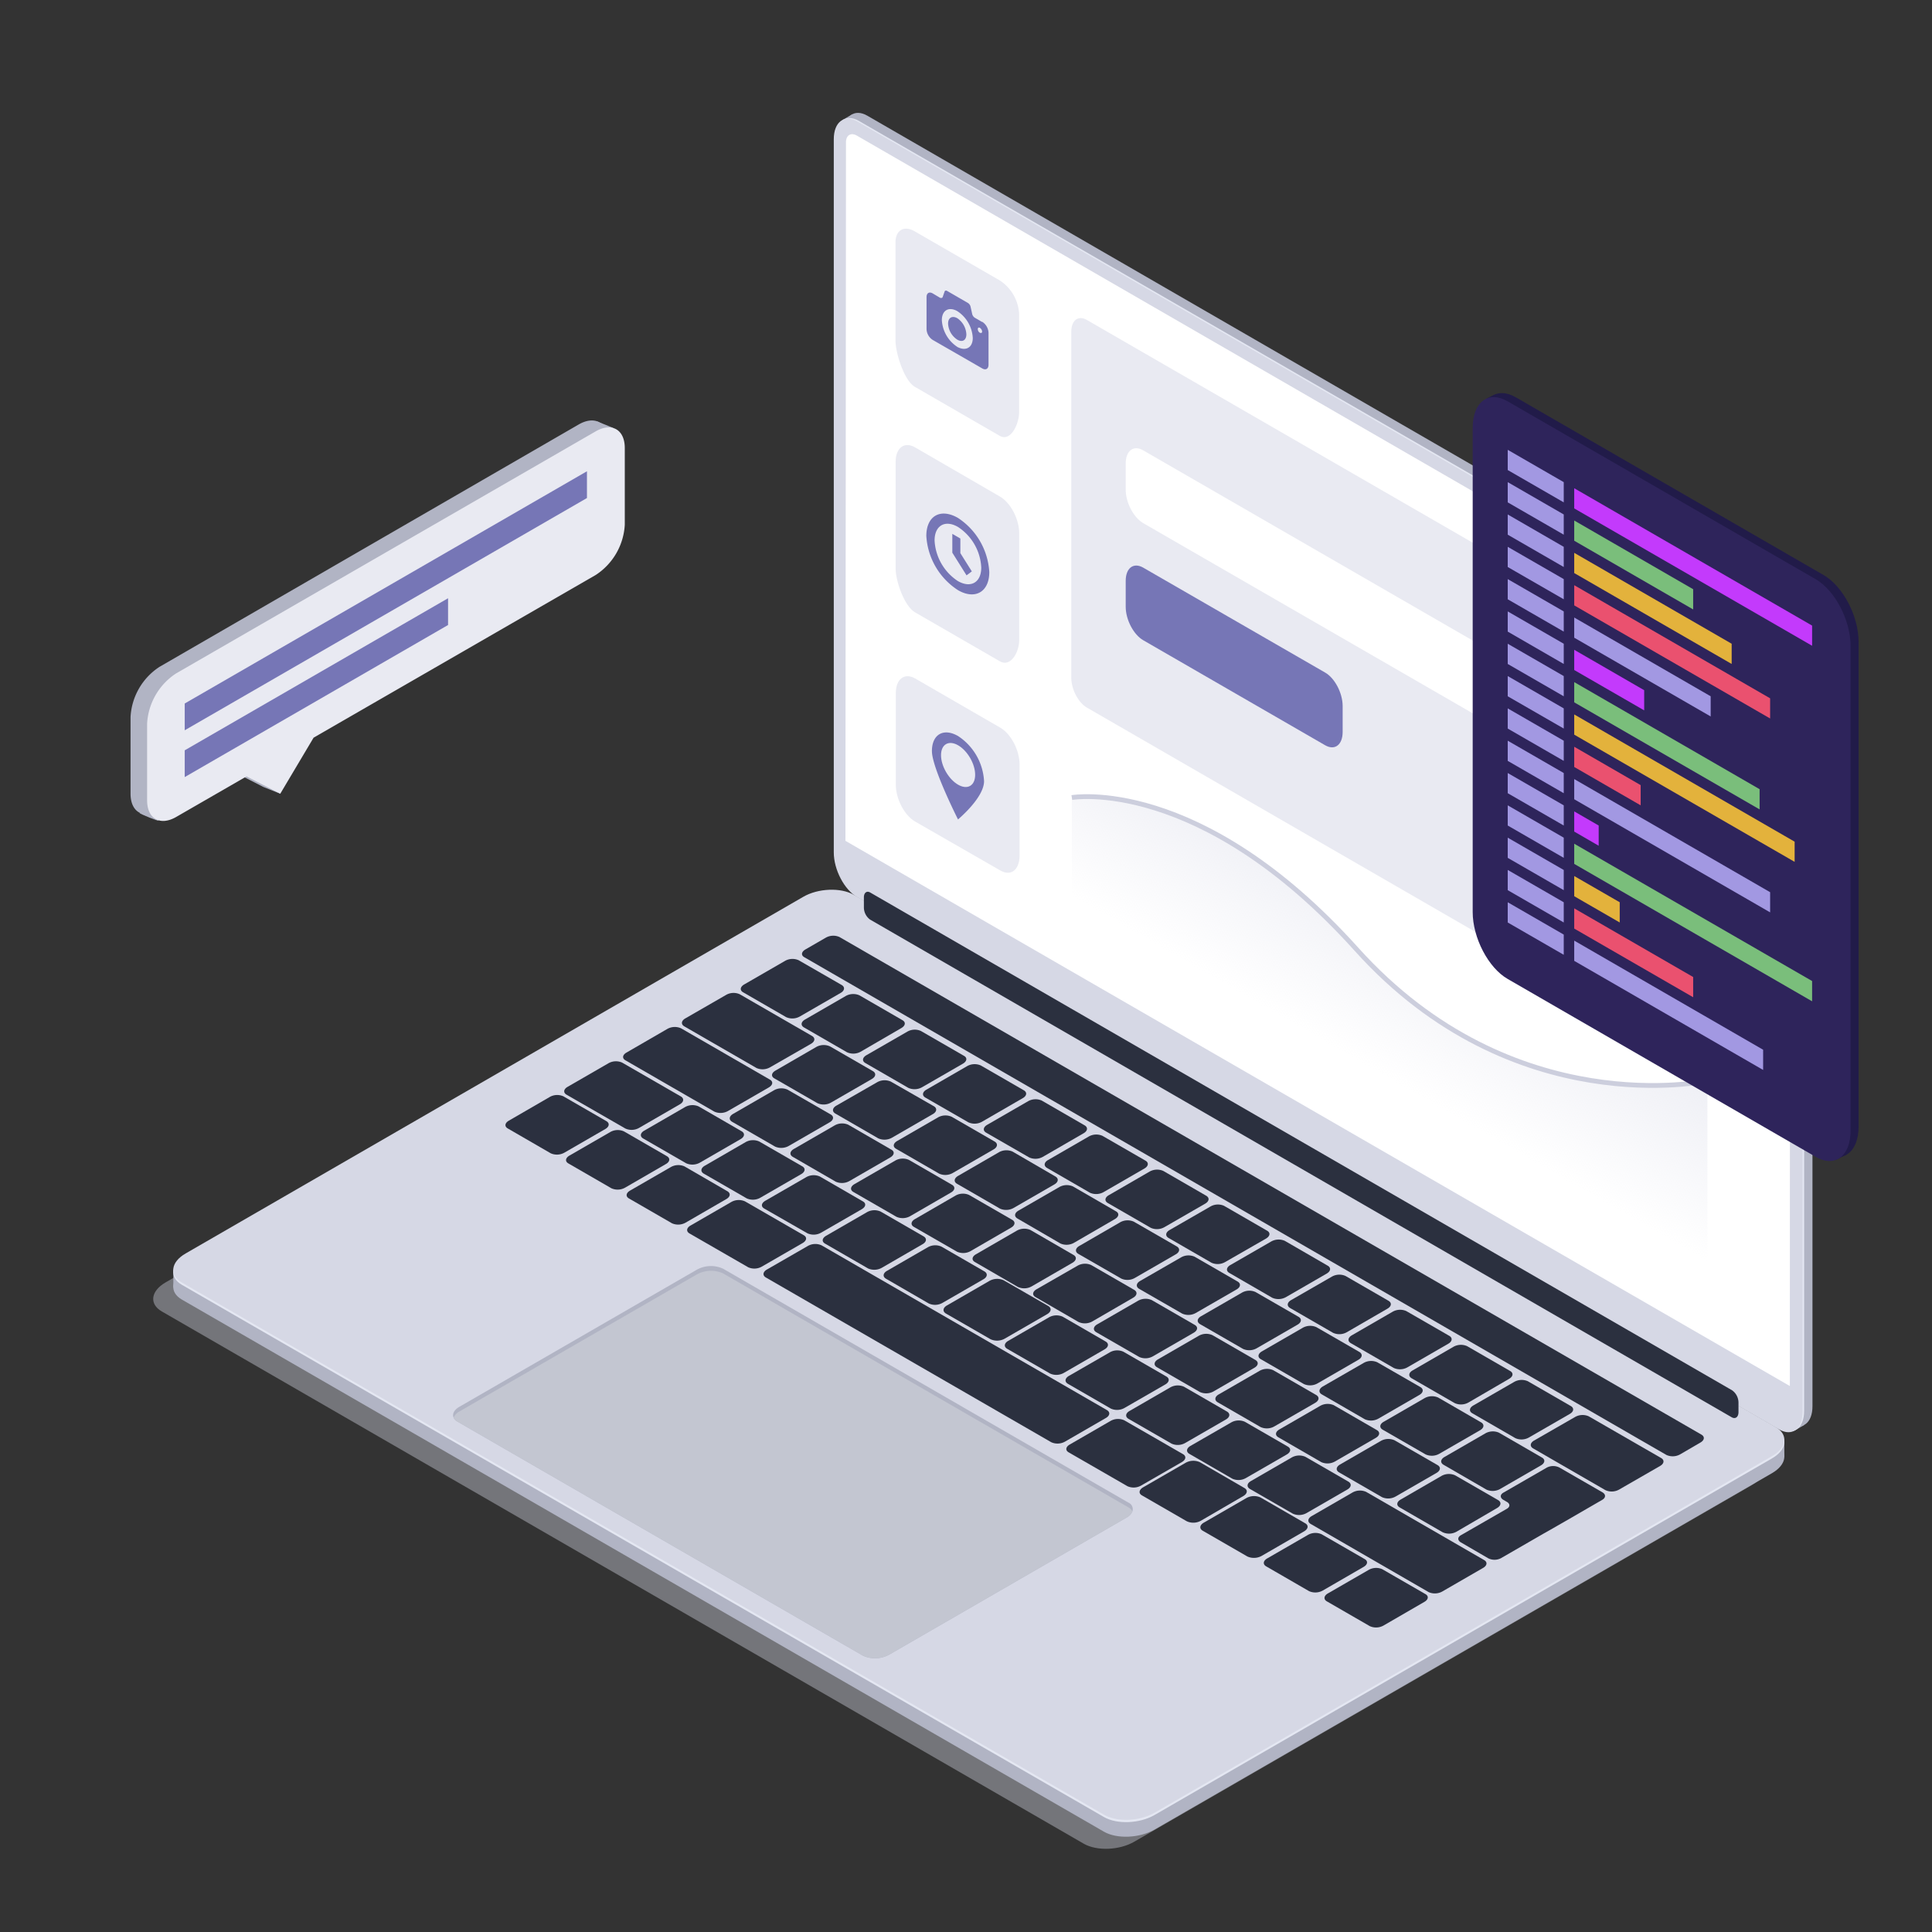 <svg id="Capa_1" data-name="Capa 1" xmlns="http://www.w3.org/2000/svg" xmlns:xlink="http://www.w3.org/1999/xlink" viewBox="0 0 428 428"><rect x="0" y="0" width="428" height="428" fill="#333333" stroke="none"/><defs><style>.cls-1{fill:#211b49;}.cls-2{fill:#b1b4c4;}.cls-3{fill:#e4e7f2;}.cls-4,.cls-7{fill:#d6d8e5;}.cls-5{fill:#fff;}.cls-6,.cls-7{isolation:isolate;}.cls-6{opacity:0.5;fill:url(#Degradado_sin_nombre);}.cls-7{opacity:0.4;}.cls-8{fill:#2b303f;}.cls-9{fill:#c3c6d1;}.cls-10{fill:#e9eaf2;}.cls-11{fill:#7676b6;}.cls-12{fill:url(#Degradado_sin_nombre_2);}.cls-13{fill:none;stroke:#cccedd;stroke-miterlimit:10;stroke-width:1.06px;}.cls-14{fill:#2e245b;}.cls-15{fill:#a298e2;}.cls-16{fill:#c33afc;}.cls-17{fill:#e3b23c;}.cls-18{fill:#ea516f;}.cls-19{fill:#7abe7b;}</style><linearGradient id="Degradado_sin_nombre" x1="-258.07" y1="-3058.15" x2="-258.07" y2="-2921.56" gradientTransform="matrix(0.87, 0.5, 0, -1.15, 516.41, -3149.72)" gradientUnits="userSpaceOnUse"><stop offset="0.21" stop-color="#fff" stop-opacity="0"/><stop offset="1" stop-color="#fff" stop-opacity="0.2"/></linearGradient><linearGradient id="Degradado_sin_nombre_2" x1="238.02" y1="-1159.66" x2="238.02" y2="-1196.57" gradientTransform="matrix(0.87, 0.5, 0, -1.15, 100.77, -1256.02)" gradientUnits="userSpaceOnUse"><stop offset="0" stop-color="#e9eaf2" stop-opacity="0.8"/><stop offset="1" stop-color="#e9eaf2" stop-opacity="0"/></linearGradient></defs><polygon class="cls-1" points="406.73 256.94 409.07 255.78 407.49 252.69 406.73 256.94"/><path class="cls-2" d="M396.33,315.37,192.14,197.46c-2.87-1.63-5.19-6.09-5.19-9.91v-158c0-3.83,2.32-5.58,5.19-3.92L396.33,143.57c2.87,1.63,5.19,6.09,5.19,9.9v158C401.55,315.27,399.23,317,396.33,315.37Z"/><polygon class="cls-2" points="397.42 317 399.68 315.69 398.7 308.99 397.42 317"/><path class="cls-2" d="M186.58,26.61l2.23-1.29,3.2,1.83s-3.41.52-3.49.5S186.58,26.61,186.58,26.61Z"/><path class="cls-3" d="M394.49,316.49l-204.22-118c-2.87-1.63-5.2-6.09-5.2-9.91V30.69c0-3.82,2.33-5.57,5.2-3.91l204.22,117.9c2.87,1.64,5.19,6.1,5.19,9.92V312.53C399.68,316.35,397.36,318.12,394.49,316.49Z"/><path class="cls-4" d="M394.13,316.66,189.91,198.75c-2.87-1.63-5.2-6.09-5.2-9.91v-158c0-3.82,2.33-5.57,5.2-3.92L394.13,144.85c2.86,1.63,5.19,6.09,5.19,9.91v158C399.32,316.56,397,318.32,394.13,316.66Z"/><path class="cls-5" d="M396.51,307.05,187.29,186.27l.13-154.76c0-1.58,1.11-2.23,2.45-1.44L394.09,148a5.47,5.47,0,0,1,2.45,4.31Z"/><path class="cls-6" d="M396.44,307.06,187.29,186.28l.07-154.77c0-1.58,1.11-2.23,2.45-1.44L394,148a5.52,5.52,0,0,1,2.45,4.31Z"/><path class="cls-7" d="M240.1,408.45,35.87,290.54c-2.86-1.63-2.5-4.54.82-6.45l136.81-79c3.27-1.9,8.31-2.11,11.17-.46L388.91,322.55c2.86,1.64,2.5,4.54-.82,6.45L251.27,408C248,409.9,243,410.11,240.1,408.45Z"/><path class="cls-2" d="M244.56,405.78,40.31,287.91c-2.86-1.64-2.5-4.54.82-6.45l136.81-79c3.27-1.91,8.32-2.12,11.18-.46L393.35,319.92c2.87,1.63,2.51,4.54-.82,6.45L255.74,405.32C252.43,407.22,247.42,407.43,244.56,405.78Z"/><polygon class="cls-2" points="38.4 285.2 38.4 281.35 42.72 283.16 38.4 285.2"/><polygon class="cls-2" points="395.29 322.76 395.29 318.99 392.08 320.1 394.21 323.21 395.29 322.76"/><path class="cls-3" d="M244.56,402.53,40.31,284.64c-2.86-1.63-2.5-4.54.82-6.45l136.81-79c3.27-1.91,8.32-2.12,11.18-.46L393.35,316.65c2.87,1.63,2.51,4.54-.82,6.45l-136.79,79C252.43,404,247.42,404.19,244.56,402.53Z"/><path class="cls-4" d="M244.56,402,40.31,284.13c-2.86-1.64-2.5-4.55.82-6.45l136.81-79c3.27-1.91,8.32-2.11,11.18-.46L393.35,316.14c2.87,1.63,2.51,4.54-.82,6.45l-136.79,79C252.43,403.48,247.42,403.69,244.56,402Z"/><path class="cls-8" d="M174.16,225.33l-9.51-5.49c-.82-.45-.68-1.23.21-1.75l9.08-5.24a3.35,3.35,0,0,1,3-.12l9.52,5.48c.77.45.67,1.24-.22,1.75l-9.08,5.24A3.35,3.35,0,0,1,174.16,225.33Z"/><path class="cls-8" d="M187.62,233.1l-9.51-5.49c-.78-.45-.68-1.23.22-1.75l9.07-5.24a3.4,3.4,0,0,1,3-.12l9.5,5.49c.82.45.68,1.23-.21,1.75L190.64,233A3.35,3.35,0,0,1,187.62,233.1Z"/><path class="cls-8" d="M201.23,241l-9.5-5.49c-.82-.45-.68-1.23.21-1.75l9.08-5.23a3.29,3.29,0,0,1,3-.13l9.51,5.49c.82.44.68,1.23-.22,1.75l-9.07,5.23A3.37,3.37,0,0,1,201.23,241Z"/><path class="cls-8" d="M214.54,248.64,205,243.15c-.78-.45-.68-1.23.22-1.75l9.07-5.24a3.37,3.37,0,0,1,3-.12l9.51,5.49c.78.45.68,1.23-.22,1.74l-9.07,5.25A3.37,3.37,0,0,1,214.54,248.64Z"/><path class="cls-8" d="M228,256.41l-9.52-5.48c-.81-.45-.67-1.24.22-1.75l9.08-5.24a3.37,3.37,0,0,1,3-.13l9.5,5.49c.78.45.68,1.23-.22,1.75L231,256.29A3.35,3.35,0,0,1,228,256.41Z"/><path class="cls-8" d="M241.46,264.23l-9.5-5.49c-.78-.45-.69-1.23.21-1.75l9.07-5.24a3.37,3.37,0,0,1,3-.12l9.52,5.49c.77.44.67,1.23-.23,1.74l-9.07,5.24A3.37,3.37,0,0,1,241.46,264.23Z"/><path class="cls-8" d="M254.93,272l-9.51-5.49c-.78-.45-.68-1.23.22-1.74l9.07-5.25a3.4,3.4,0,0,1,3-.12l9.5,5.49c.78.45.68,1.23-.21,1.75L258,271.83A3.35,3.35,0,0,1,254.93,272Z"/><path class="cls-8" d="M268.39,279.74l-9.51-5.49c-.78-.45-.68-1.23.21-1.75l9.08-5.23a3.32,3.32,0,0,1,3-.14l9.52,5.5c.81.45.67,1.22-.22,1.75l-9.09,5.22A3.33,3.33,0,0,1,268.39,279.74Z"/><path class="cls-8" d="M281.85,287.5,272.34,282c-.78-.45-.68-1.23.22-1.75l9.07-5.23a3.37,3.37,0,0,1,3-.13l9.5,5.5c.78.44.68,1.22-.21,1.74l-9.07,5.24A3.4,3.4,0,0,1,281.85,287.5Z"/><path class="cls-8" d="M295.31,295.26l-9.51-5.49c-.77-.45-.68-1.23.21-1.75l9.07-5.22a3.35,3.35,0,0,1,3-.13l9.51,5.49c.78.45.68,1.23-.22,1.75l-9.05,5.24A3.34,3.34,0,0,1,295.31,295.26Z"/><path class="cls-8" d="M308.77,303.05l-9.51-5.49c-.78-.45-.68-1.23.22-1.75l9.07-5.24a3.37,3.37,0,0,1,3-.12l9.51,5.48c.78.45.68,1.24-.22,1.75l-9.07,5.24A3.37,3.37,0,0,1,308.77,303.05Z"/><path class="cls-8" d="M322.24,310.82l-9.52-5.49c-.77-.45-.67-1.23.22-1.74l9.08-5.25a3.37,3.37,0,0,1,3-.12l9.51,5.49c.81.45.68,1.23-.22,1.75l-9,5.24A3.35,3.35,0,0,1,322.24,310.82Z"/><path class="cls-8" d="M335.69,318.59l-9.5-5.49c-.82-.45-.69-1.23.21-1.75l9.07-5.23a3.37,3.37,0,0,1,3-.13l9.51,5.49c.78.45.68,1.23-.22,1.75l-9.07,5.23A3.31,3.31,0,0,1,335.69,318.59Z"/><path class="cls-8" d="M355.64,330.11l-16-9.24c-.78-.45-.68-1.23.22-1.75l9.1-5.23a3.37,3.37,0,0,1,3-.13L368,323c.77.45.67,1.23-.22,1.75L358.66,330A3.35,3.35,0,0,1,355.64,330.11Z"/><path class="cls-8" d="M181.08,244.39l-9.51-5.48c-.82-.44-.68-1.23.22-1.74l9.07-5.25a3.4,3.4,0,0,1,3-.12l9.5,5.48c.78.45.68,1.23-.21,1.75l-9.08,5.24A3.35,3.35,0,0,1,181.08,244.39Z"/><path class="cls-8" d="M194.56,252.18l-9.5-5.49c-.78-.45-.68-1.23.21-1.75l9.08-5.21a3.35,3.35,0,0,1,3-.12l9.52,5.45c.78.45.68,1.24-.22,1.75l-9.07,5.24A3.39,3.39,0,0,1,194.56,252.18Z"/><path class="cls-8" d="M208.05,260l-9.51-5.49c-.82-.45-.68-1.23.22-1.75l9.07-5.24a3.37,3.37,0,0,1,3-.12l9.5,5.48c.78.45.68,1.24-.21,1.75l-9.08,5.24A3.35,3.35,0,0,1,208.05,260Z"/><path class="cls-8" d="M221.53,267.75l-9.51-5.5c-.78-.44-.68-1.22.22-1.75l9.07-5.25a3.37,3.37,0,0,1,3-.14l9.5,5.52c.77.45.67,1.23-.22,1.75l-9.08,5.24A3.36,3.36,0,0,1,221.53,267.75Z"/><path class="cls-8" d="M234.91,275.47l-9.51-5.53c-.77-.45-.68-1.22.21-1.74l9.08-5.24a3.37,3.37,0,0,1,3-.13l9.51,5.5c.81.44.68,1.22-.22,1.74l-9.09,5.27A3.36,3.36,0,0,1,234.91,275.47Z"/><path class="cls-8" d="M248.4,283.25l-9.52-5.48c-.77-.45-.67-1.24.22-1.75l9.08-5.26a3.35,3.35,0,0,1,3-.12l9.51,5.48c.78.45.68,1.24-.21,1.75l-9.08,5.24A3.32,3.32,0,0,1,248.4,283.25Z"/><path class="cls-8" d="M261.88,291l-9.52-5.48c-.77-.45-.67-1.24.22-1.75l9.08-5.23a3.31,3.31,0,0,1,3-.13l9.51,5.49c.77.44.68,1.23-.22,1.75l-9.07,5.23A3.34,3.34,0,0,1,261.88,291Z"/><path class="cls-8" d="M275.36,298.82l-9.51-5.48c-.77-.45-.67-1.24.22-1.75l9.08-5.24a3.32,3.32,0,0,1,3-.12l9.51,5.48c.78.45.68,1.24-.22,1.75l-9.07,5.24A3.34,3.34,0,0,1,275.36,298.82Z"/><path class="cls-8" d="M288.85,306.61l-9.51-5.49c-.82-.45-.68-1.23.22-1.75l9.07-5.24a3.37,3.37,0,0,1,3-.12l9.5,5.48c.78.45.69,1.24-.21,1.75l-9.07,5.24A3.37,3.37,0,0,1,288.85,306.61Z"/><path class="cls-8" d="M302.33,314.4l-9.51-5.5c-.77-.44-.67-1.22.22-1.75l9.08-5.23a3.35,3.35,0,0,1,3-.13l9.54,5.49c.77.45.67,1.24-.23,1.75l-9.07,5.24A3.35,3.35,0,0,1,302.33,314.4Z"/><path class="cls-8" d="M315.82,322.2l-9.51-5.48c-.78-.45-.68-1.24.22-1.75l9.07-5.24a3.37,3.37,0,0,1,3-.13l9.5,5.49c.78.45.68,1.23-.21,1.75l-9.08,5.24A3.35,3.35,0,0,1,315.82,322.2Z"/><path class="cls-8" d="M329.3,330l-9.5-5.5c-.78-.45-.69-1.22.21-1.74l9.07-5.24a3.37,3.37,0,0,1,3-.13l9.51,5.5c.78.44.68,1.22-.22,1.74l-9.07,5.24A3.37,3.37,0,0,1,329.3,330Z"/><path class="cls-8" d="M167.59,236.6l-16-9.23c-.77-.45-.68-1.23.21-1.75l9.08-5.23a3.31,3.31,0,0,1,3-.13l16,9.23c.78.45.68,1.23-.22,1.75l-9.1,5.22A3.34,3.34,0,0,1,167.59,236.6Z"/><path class="cls-8" d="M355,330.6l-9.51-5.48a3.05,3.05,0,0,0-2.82,0l-9.59,5.53c-.81.45-.81,1.18,0,1.64l.76.44c.72.41.71,1.08,0,1.5l-10.17,5.85c-.82.45-.82,1.18,0,1.63l6,3.49a3.11,3.11,0,0,0,2.82,0l9.48-5.47,2-1.13,1.42-.82,1.42-.81,8.16-4.72C355.76,331.78,355.76,331.05,355,330.6Z"/><path class="cls-8" d="M122,255.49,112.51,250c-.81-.45-.67-1.23.22-1.74l9.08-5.26a3.35,3.35,0,0,1,3-.13l9.51,5.49c.78.45.68,1.23-.22,1.75l-9.07,5.24A3.37,3.37,0,0,1,122,255.49Z"/><path class="cls-8" d="M135.44,263.24l-9.5-5.49c-.82-.45-.68-1.23.21-1.75l9.08-5.24a3.35,3.35,0,0,1,3-.12l9.51,5.49c.78.45.68,1.23-.22,1.74l-9.07,5.25A3.37,3.37,0,0,1,135.44,263.24Z"/><path class="cls-8" d="M148.87,271l-9.51-5.49c-.81-.45-.68-1.23.21-1.75l9.08-5.24a3.37,3.37,0,0,1,3-.12l9.48,5.49c.78.45.68,1.23-.22,1.74l-9.07,5.25A3.37,3.37,0,0,1,148.87,271Z"/><path class="cls-8" d="M262.89,337l-9.87-5.7c-.85-.46-.71-1.27.23-1.82l9.41-5.43a3.48,3.48,0,0,1,3.14-.13l9.84,5.7c.85.46.71,1.27-.22,1.81l-9.4,5.47A3.46,3.46,0,0,1,262.89,337Z"/><path class="cls-8" d="M276.33,344.81l-9.86-5.69c-.84-.46-.7-1.28.22-1.81l9.42-5.44a3.51,3.51,0,0,1,3.14-.13l9.87,5.7c.84.46.7,1.27-.23,1.81l-9.41,5.44A3.53,3.53,0,0,1,276.33,344.81Z"/><path class="cls-8" d="M290,352.49l-9.5-5.49c-.78-.45-.68-1.23.21-1.75l9.08-5.24a3.35,3.35,0,0,1,3-.12l9.52,5.49c.81.45.67,1.23-.23,1.74l-9.07,5.25A3.4,3.4,0,0,1,290,352.49Z"/><path class="cls-8" d="M303.45,360.24l-9.51-5.49c-.77-.45-.67-1.23.22-1.75l9.08-5.24a3.35,3.35,0,0,1,3-.12l9.52,5.49c.81.44.68,1.23-.22,1.74l-9.05,5.24A3.37,3.37,0,0,1,303.45,360.24Z"/><path class="cls-8" d="M165.75,280.74l-13-7.49c-.78-.45-.68-1.23.22-1.75l9.07-5.24a3.37,3.37,0,0,1,3-.12l13,7.49c.81.45.67,1.22-.22,1.74l-9.08,5.24A3.35,3.35,0,0,1,165.75,280.74Z"/><path class="cls-8" d="M249.76,329.24l-13-7.49c-.81-.45-.67-1.23.22-1.74l9.08-5.25a3.38,3.38,0,0,1,3-.12l13,7.49c.78.45.68,1.22-.21,1.75l-9.08,5.23A3.35,3.35,0,0,1,249.76,329.24Z"/><path class="cls-8" d="M232.87,319.49,169.66,283c-.77-.45-.67-1.23.22-1.75L179,276a3.35,3.35,0,0,1,3-.12l63.22,36.5c.77.45.67,1.24-.23,1.75l-9.07,5.24A3.37,3.37,0,0,1,232.87,319.49Z"/><path class="cls-8" d="M171.69,254l-9.51-5.49c-.77-.45-.67-1.23.23-1.75l9.07-5.24a3.35,3.35,0,0,1,3-.12l9.53,5.48c.81.45.68,1.24-.22,1.75l-9.07,5.24A3.38,3.38,0,0,1,171.69,254Z"/><path class="cls-8" d="M185.14,261.78l-9.51-5.5c-.77-.45-.67-1.22.22-1.74l9.08-5.24a3.35,3.35,0,0,1,3-.13l9.51,5.5c.82.44.68,1.22-.22,1.74l-9.07,5.24A3.37,3.37,0,0,1,185.14,261.78Z"/><path class="cls-8" d="M198.59,269.56l-9.52-5.49c-.81-.45-.67-1.23.22-1.75l9.08-5.24a3.37,3.37,0,0,1,3-.12l9.5,5.49c.82.45.69,1.23-.21,1.74l-9.07,5.25A3.37,3.37,0,0,1,198.59,269.56Z"/><path class="cls-8" d="M212,277.29l-9.52-5.48c-.81-.45-.68-1.24.22-1.75l9-5.21a3.34,3.34,0,0,1,3-.12l9.5,5.48c.82.45.68,1.24-.21,1.75l-9.05,5.24A3.35,3.35,0,0,1,212,277.29Z"/><path class="cls-8" d="M225.48,285.09,216,279.6c-.82-.45-.68-1.23.21-1.74l9.08-5.25a3.38,3.38,0,0,1,3-.12L237.8,278c.81.45.67,1.23-.22,1.75L228.5,285A3.35,3.35,0,0,1,225.48,285.09Z"/><path class="cls-8" d="M238.92,292.86l-9.5-5.5c-.82-.45-.69-1.22.21-1.75l9.11-5.23a3.34,3.34,0,0,1,3-.13l9.51,5.49c.77.45.68,1.23-.22,1.75L242,292.73A3.39,3.39,0,0,1,238.92,292.86Z"/><path class="cls-8" d="M252.37,300.61l-9.51-5.48c-.78-.45-.68-1.24.22-1.75l9.07-5.24a3.37,3.37,0,0,1,3-.13l9.51,5.49c.81.45.67,1.23-.22,1.75l-9.08,5.24A3.35,3.35,0,0,1,252.37,300.61Z"/><path class="cls-8" d="M265.82,308.38l-9.51-5.49c-.78-.45-.68-1.23.22-1.75l9.07-5.24a3.37,3.37,0,0,1,3-.12l9.5,5.49c.78.45.68,1.23-.22,1.74l-9.07,5.25A3.38,3.38,0,0,1,265.82,308.38Z"/><path class="cls-8" d="M279.26,316.14l-9.49-5.48c-.78-.45-.68-1.24.21-1.75l9.08-5.24a3.35,3.35,0,0,1,3-.13l9.51,5.49c.78.45.68,1.23-.22,1.75L282.3,316A3.36,3.36,0,0,1,279.26,316.14Z"/><path class="cls-8" d="M292.71,323.91l-9.51-5.5c-.78-.45-.68-1.22.22-1.74l9.07-5.24a3.37,3.37,0,0,1,3-.13l9.51,5.5c.78.44.68,1.22-.22,1.74l-9.07,5.24A3.37,3.37,0,0,1,292.71,323.91Z"/><path class="cls-8" d="M306.16,331.67l-9.51-5.49c-.78-.45-.68-1.23.22-1.75l9.07-5.24a3.37,3.37,0,0,1,3-.12l9.5,5.48c.82.45.68,1.24-.21,1.75l-9.08,5.24A3.35,3.35,0,0,1,306.16,331.67Z"/><path class="cls-8" d="M319.57,339.43l-9.5-5.49c-.78-.44-.68-1.23.22-1.74l9.07-5.25a3.38,3.38,0,0,1,3-.12l9.52,5.49c.77.45.67,1.23-.22,1.75l-9.05,5.28A3.4,3.4,0,0,1,319.57,339.43Z"/><path class="cls-8" d="M158.25,246.26l-19.67-11.35c-.82-.45-.68-1.23.22-1.74l9.07-5.25a3.4,3.4,0,0,1,3-.12l19.66,11.35c.82.45.68,1.23-.21,1.75l-9.08,5.24A3.35,3.35,0,0,1,158.25,246.26Z"/><path class="cls-8" d="M152,257.7l-9.5-5.48c-.78-.44-.69-1.22.21-1.74l9.07-5.24a3.37,3.37,0,0,1,3-.13l9.51,5.5c.78.44.68,1.22-.22,1.74L155,257.59A3.4,3.4,0,0,1,152,257.7Z"/><path class="cls-8" d="M165.42,265.48,155.91,260c-.78-.45-.68-1.23.22-1.75L165.2,253a3.37,3.37,0,0,1,3-.12l9.5,5.48c.82.45.68,1.24-.21,1.75l-9.08,5.24A3.35,3.35,0,0,1,165.42,265.48Z"/><path class="cls-8" d="M178.86,273.21l-9.53-5.46c-.82-.45-.68-1.23.22-1.75l9.07-5.23a3.37,3.37,0,0,1,3-.14l9.51,5.5c.82.45.68,1.22-.22,1.75l-9.07,5.23A3.33,3.33,0,0,1,178.86,273.21Z"/><path class="cls-8" d="M192.3,281l-9.51-5.49c-.81-.45-.67-1.23.23-1.75l9.07-5.24a3.35,3.35,0,0,1,3-.12l9.51,5.49c.78.45.68,1.23-.22,1.74l-9.07,5.25A3.4,3.4,0,0,1,192.3,281Z"/><path class="cls-8" d="M205.75,288.76l-9.47-5.48c-.78-.45-.68-1.24.22-1.75l9.07-5.24a3.34,3.34,0,0,1,3-.12l9.5,5.48c.78.45.69,1.24-.21,1.75l-9.07,5.23A3.33,3.33,0,0,1,205.75,288.76Z"/><path class="cls-8" d="M219.43,296.68,209.57,291c-.81-.47-.71-1.28.22-1.81l9.42-5.44a3.46,3.46,0,0,1,3.13-.13l9.87,5.69c.8.47.7,1.28-.23,1.82l-9.41,5.43A3.48,3.48,0,0,1,219.43,296.68Z"/><path class="cls-8" d="M232.64,304.29l-9.52-5.49c-.77-.45-.67-1.23.22-1.75l9.08-5.24a3.37,3.37,0,0,1,3-.12l9.5,5.49c.78.44.68,1.23-.21,1.74l-9.07,5.24A3.37,3.37,0,0,1,232.64,304.29Z"/><path class="cls-8" d="M246.09,312.05l-9.51-5.49c-.78-.45-.68-1.23.21-1.75l9.08-5.23a3.29,3.29,0,0,1,3-.13l9.52,5.49c.77.44.67,1.23-.22,1.75l-9.08,5.23A3.35,3.35,0,0,1,246.09,312.05Z"/><path class="cls-8" d="M259.53,319.81,250,314.32c-.77-.45-.67-1.23.22-1.74l9.08-5.25a3.38,3.38,0,0,1,3-.12l9.51,5.49c.77.45.68,1.23-.21,1.75l-9.08,5.24A3.35,3.35,0,0,1,259.53,319.81Z"/><path class="cls-8" d="M273,327.58l-9.51-5.5c-.77-.44-.68-1.22.21-1.75l9.08-5.23a3.35,3.35,0,0,1,3-.13l9.51,5.49c.78.45.68,1.23-.22,1.75L276,327.44A3.32,3.32,0,0,1,273,327.58Z"/><path class="cls-8" d="M286.41,335.33l-9.51-5.48c-.77-.45-.68-1.24.22-1.75l9.07-5.24a3.37,3.37,0,0,1,3-.13l9.51,5.49c.77.45.68,1.23-.21,1.75l-9.08,5.24A3.37,3.37,0,0,1,286.41,335.33Z"/><path class="cls-8" d="M316.5,352.71l-26.13-15.1c-.78-.45-.69-1.23.21-1.75l9.07-5.24a3.37,3.37,0,0,1,3-.12l26.13,15.1c.78.44.68,1.22-.22,1.74l-9.07,5.24A3.38,3.38,0,0,1,316.5,352.71Z"/><path class="cls-8" d="M138.53,250l-13-7.48c-.81-.45-.68-1.24.21-1.75l9.08-5.24a3.37,3.37,0,0,1,3-.13l13,7.49c.78.45.68,1.24-.21,1.75l-9.06,5.24A3.33,3.33,0,0,1,138.53,250Z"/><path class="cls-8" d="M369.15,322.31,178.21,212.07c-.82-.44-.68-1.22.22-1.74l4.54-2.62a3.38,3.38,0,0,1,3-.13L376.93,317.82c.77.45.68,1.22-.22,1.74l-4.53,2.64A3.37,3.37,0,0,1,369.15,322.31Z"/><path class="cls-2" d="M250.86,334.84a2.83,2.83,0,0,1-1.32,1.37L197,366.55a6.49,6.49,0,0,1-5.82.24l-89.82-51.85a2,2,0,0,1-.88-.9c-.33-.82.13-1.73,1.32-2.41l52.55-30.34a6.46,6.46,0,0,1,5.82-.24L250,332.89A1.58,1.58,0,0,1,250.86,334.84Z"/><path class="cls-9" d="M250.86,334.84a2.83,2.83,0,0,1-1.32,1.37L197,366.55a6.49,6.49,0,0,1-5.82.24l-89.82-51.85a2,2,0,0,1-.88-.9,3,3,0,0,1,1.32-1.37l52.55-30.33a6.49,6.49,0,0,1,5.82-.25L250,333.94A2,2,0,0,1,250.86,334.84Z"/><path class="cls-8" d="M383.68,314,192.74,203.71a3.34,3.34,0,0,1-1.36-2.68v-2.25c0-1,.63-1.51,1.4-1.06L383.72,308a3.37,3.37,0,0,1,1.41,2.68v2.25C385.09,313.92,384.46,314.4,383.68,314Z"/><path class="cls-10" d="M221.59,192.83,202.73,182c-2.36-1.36-4.28-5-4.28-8.17V153.57c0-3.15,1.92-4.6,4.28-3.27l18.86,10.9c2.37,1.37,4.28,5,4.28,8.17v20.22C225.83,192.75,223.92,194.19,221.59,192.83Z"/><path class="cls-10" d="M221.52,146.51l-18.83-10.87c-2.36-1.37-4.28-6.94-4.28-9.67V102.35c0-3.15,1.92-4.59,4.28-3.26L221.52,110c2.36,1.36,4.27,5,4.27,8.16v23.62C225.79,144.51,223.88,147.87,221.52,146.51Z"/><path class="cls-11" d="M212.21,130.73a15.4,15.4,0,0,1-7-12c0-4.43,3.12-6.23,7-4a15.4,15.4,0,0,1,6.95,12C219.16,131.14,216,132.94,212.21,130.73Zm0-14c-2.85-1.64-5.17-.31-5.17,3a11.45,11.45,0,0,0,5.17,9c2.85,1.63,5.17.31,5.17-3A11.39,11.39,0,0,0,212.21,116.73Z"/><polygon class="cls-11" points="214.12 127.46 210.97 122.44 210.97 118.27 212.75 119.3 212.75 122.54 215.29 126.58 214.12 127.46"/><path class="cls-10" d="M221.49,96.56,202.66,85.69c-2.36-1.37-4.28-7.51-4.28-10.25V53.7c0-2.72,1.92-3.83,4.28-2.44l18.83,10.87a9.45,9.45,0,0,1,4.28,7.41V91.28C225.77,94,223.86,97.92,221.49,96.56Z"/><path class="cls-11" d="M212.08,70.5c-1.14-.65-2.05-.12-2.05,1.19a4.49,4.49,0,0,0,2.05,3.56c1.13.65,2,.12,2-1.19A4.56,4.56,0,0,0,212.08,70.5Zm5.48.82-1.64-.95a1.39,1.39,0,0,1-.54-.76L215,67.89a1.36,1.36,0,0,0-.55-.76l-4.65-2.69c-.23-.13-.47-.07-.54.14l-.43,1.23a.35.35,0,0,1-.46.18l-.08,0L206.62,65c-.75-.44-1.36-.08-1.36.81v7.12a3,3,0,0,0,1.36,2.37l11,6.33c.75.43,1.37.08,1.37-.82V73.67a3.08,3.08,0,0,0-1.39-2.38Zm-5.48,5.53a7.6,7.6,0,0,1-3.43-5.92c0-2.19,1.54-3.07,3.43-2a7.57,7.57,0,0,1,3.42,5.93c0,2.15-1.53,3-3.42,2Zm5-3.12a1,1,0,0,1-.47-.82c0-.31.21-.43.47-.28a1.07,1.07,0,0,1,.49.82c0,.28-.22.41-.49.25Z"/><path class="cls-11" d="M218,173.06c0,3.68-5.77,8.47-5.77,8.47s-5.78-11.43-5.78-15.14,2.58-5.18,5.78-3.34A12.77,12.77,0,0,1,218,173.06Z"/><ellipse class="cls-10" cx="212.25" cy="169.47" rx="3.09" ry="5.34" transform="translate(-56.3 128.83) rotate(-30)"/><path class="cls-10" d="M354.79,222.58l-114-65.82c-1.92-1.1-3.47-4.08-3.47-6.64V73.51c0-2.56,1.55-3.74,3.47-2.62l114,65.81c1.92,1.11,3.47,4.08,3.47,6.65V220C358.26,222.52,356.71,223.69,354.79,222.58Z"/><path class="cls-5" d="M341.62,166.89l-88.36-51c-2.14-1.24-3.88-4.56-3.88-7.41V102.7c0-2.86,1.74-4.17,3.88-2.93l88.36,51c2.14,1.23,3.87,4.54,3.87,7.4V164C345.49,166.81,343.76,168.12,341.62,166.89Z"/><path class="cls-11" d="M293.57,165.1l-40.31-23.27c-2.14-1.24-3.88-4.55-3.88-7.41v-5.74c0-2.86,1.74-4.16,3.88-2.93L293.57,149c2.14,1.23,3.87,4.55,3.87,7.41v5.73C297.44,165,295.71,166.33,293.57,165.1Z"/><path class="cls-12" d="M378.25,239.44s-43,9.47-77.72-29.12-63.08-33.64-63.08-33.64v24.09l140.8,81.28Z"/><path class="cls-13" d="M378.25,239.44s-43,9.47-77.72-29.12-63.08-33.64-63.08-33.64"/><path class="cls-1" d="M404,255.37,335.81,216c-4.29-2.45-7.76-9.1-7.76-14.81V93.88c0-5.72,3.47-8.33,7.76-5.86L404,127.4c4.27,2.45,7.74,9.1,7.74,14.81V249.53C411.75,255.25,408.28,257.84,404,255.37Z"/><path class="cls-1" d="M329.32,88.32a13.41,13.41,0,0,1,2.16-1l1.73,3.42Z"/><path class="cls-14" d="M402.22,256.27,334,216.87c-4.28-2.45-7.75-9.11-7.75-14.81V94.78c0-5.72,3.47-8.34,7.75-5.87l68.21,39.39c4.28,2.45,7.75,9.09,7.75,14.8V250.4C410,256.11,406.5,258.74,402.22,256.27Z"/><polygon class="cls-15" points="346.42 111.29 334.01 104.13 334.01 99.65 346.42 106.81 346.42 111.29"/><polygon class="cls-16" points="401.44 143.06 348.74 112.63 348.74 108.16 401.44 138.59 401.44 143.06"/><polygon class="cls-15" points="346.42 125.61 334.01 118.45 334.01 113.97 346.42 121.14 346.42 125.61"/><polygon class="cls-17" points="383.62 147.09 348.74 126.95 348.74 122.47 383.62 142.61 383.62 147.09"/><polygon class="cls-15" points="346.42 132.76 334.01 125.61 334.01 121.14 346.42 128.29 346.42 132.76"/><polygon class="cls-18" points="392.14 159.17 348.74 134.11 348.74 129.64 392.14 154.7 392.14 159.17"/><polygon class="cls-15" points="346.42 139.92 334.01 132.76 334.01 128.29 346.42 135.45 346.42 139.92"/><polygon class="cls-15" points="378.97 158.72 348.74 141.27 348.74 136.8 378.97 154.25 378.97 158.72"/><polygon class="cls-15" points="346.42 118.45 334.01 111.29 334.01 106.81 346.42 113.97 346.42 118.45"/><polygon class="cls-19" points="375.09 135.01 348.74 119.79 348.74 115.31 375.09 130.53 375.09 135.01"/><polygon class="cls-15" points="346.42 147.09 334.01 139.92 334.01 135.45 346.42 142.61 346.42 147.09"/><polygon class="cls-16" points="364.24 157.37 348.74 148.43 348.74 143.95 364.24 152.9 364.24 157.37"/><polygon class="cls-15" points="346.42 161.4 334.01 154.25 334.01 149.77 346.42 156.93 346.42 161.4"/><polygon class="cls-17" points="397.57 190.93 348.74 162.75 348.74 158.27 397.57 186.46 397.57 190.93"/><polygon class="cls-15" points="346.42 168.56 334.01 161.4 334.01 156.93 346.42 164.09 346.42 168.56"/><polygon class="cls-18" points="363.46 178.41 348.74 169.91 348.74 165.43 363.46 173.93 363.46 178.41"/><polygon class="cls-15" points="346.42 175.72 334.01 168.56 334.01 164.09 346.42 171.25 346.42 175.72"/><polygon class="cls-15" points="392.14 202.12 348.74 177.06 348.74 172.59 392.14 197.65 392.14 202.12"/><polygon class="cls-15" points="346.42 154.25 334.01 147.09 334.01 142.61 346.42 149.77 346.42 154.25"/><polygon class="cls-19" points="389.81 179.31 348.74 155.59 348.74 151.11 389.81 174.83 389.81 179.31"/><polygon class="cls-15" points="346.42 182.88 334.01 175.72 334.01 171.25 346.42 178.41 346.42 182.88"/><polygon class="cls-16" points="354.16 187.36 348.74 184.22 348.74 179.75 354.16 182.88 354.16 187.36"/><polygon class="cls-15" points="346.42 197.2 334.01 190.04 334.01 185.57 346.42 192.73 346.42 197.2"/><polygon class="cls-17" points="358.82 204.36 348.74 198.54 348.74 194.07 358.82 199.88 358.82 204.36"/><polygon class="cls-15" points="346.42 204.36 334.01 197.2 334.01 192.72 346.42 199.88 346.42 204.36"/><polygon class="cls-18" points="375.09 220.92 348.74 205.71 348.74 201.23 375.09 216.44 375.09 220.92"/><polygon class="cls-15" points="346.42 211.52 334.01 204.36 334.01 199.88 346.42 207.04 346.42 211.52"/><polygon class="cls-15" points="390.59 237.03 348.74 212.86 348.74 208.38 390.59 232.55 390.59 237.03"/><polygon class="cls-15" points="346.42 190.04 334.01 182.88 334.01 178.41 346.42 185.57 346.42 190.04"/><polygon class="cls-19" points="401.44 221.82 348.74 191.38 348.74 186.91 401.44 217.33 401.44 221.82"/><path class="cls-2" d="M58.38,174.36l-7.45-3.82-15.6,9c-3.54,2-6.41.39-6.41-3.7v-17a14.16,14.16,0,0,1,6.41-11.11L128.26,94c3.53-2,6.41-.38,6.41,3.7V114.8a14.18,14.18,0,0,1-6.41,11.1L65.77,162"/><polygon class="cls-2" points="132.34 93.38 135.85 94.8 132.88 97.86 130.77 94.48 132.34 93.38"/><polygon class="cls-2" points="58.38 174.36 62.08 175.84 62.08 172.66 58.81 172.01 58.38 174.36"/><path class="cls-2" d="M35.1,181.76c.14.29-4-1.41-4.16-1.64s5-3.26,5-3.26Z"/><path class="cls-10" d="M69.47,163.42,132,127.36a14.22,14.22,0,0,0,6.41-11.11v-17c0-4.09-2.88-5.72-6.41-3.71L39,149.19a14.22,14.22,0,0,0-6.41,11.11v17c0,4.08,2.88,5.72,6.41,3.7l15.61-9,7.48,3.83Z"/><polygon class="cls-11" points="130.03 110.33 40.92 161.78 40.92 155.85 130.03 104.4 130.03 110.33"/><polygon class="cls-11" points="99.26 138.46 40.92 172.15 40.92 166.22 99.26 132.53 99.26 138.46"/></svg>